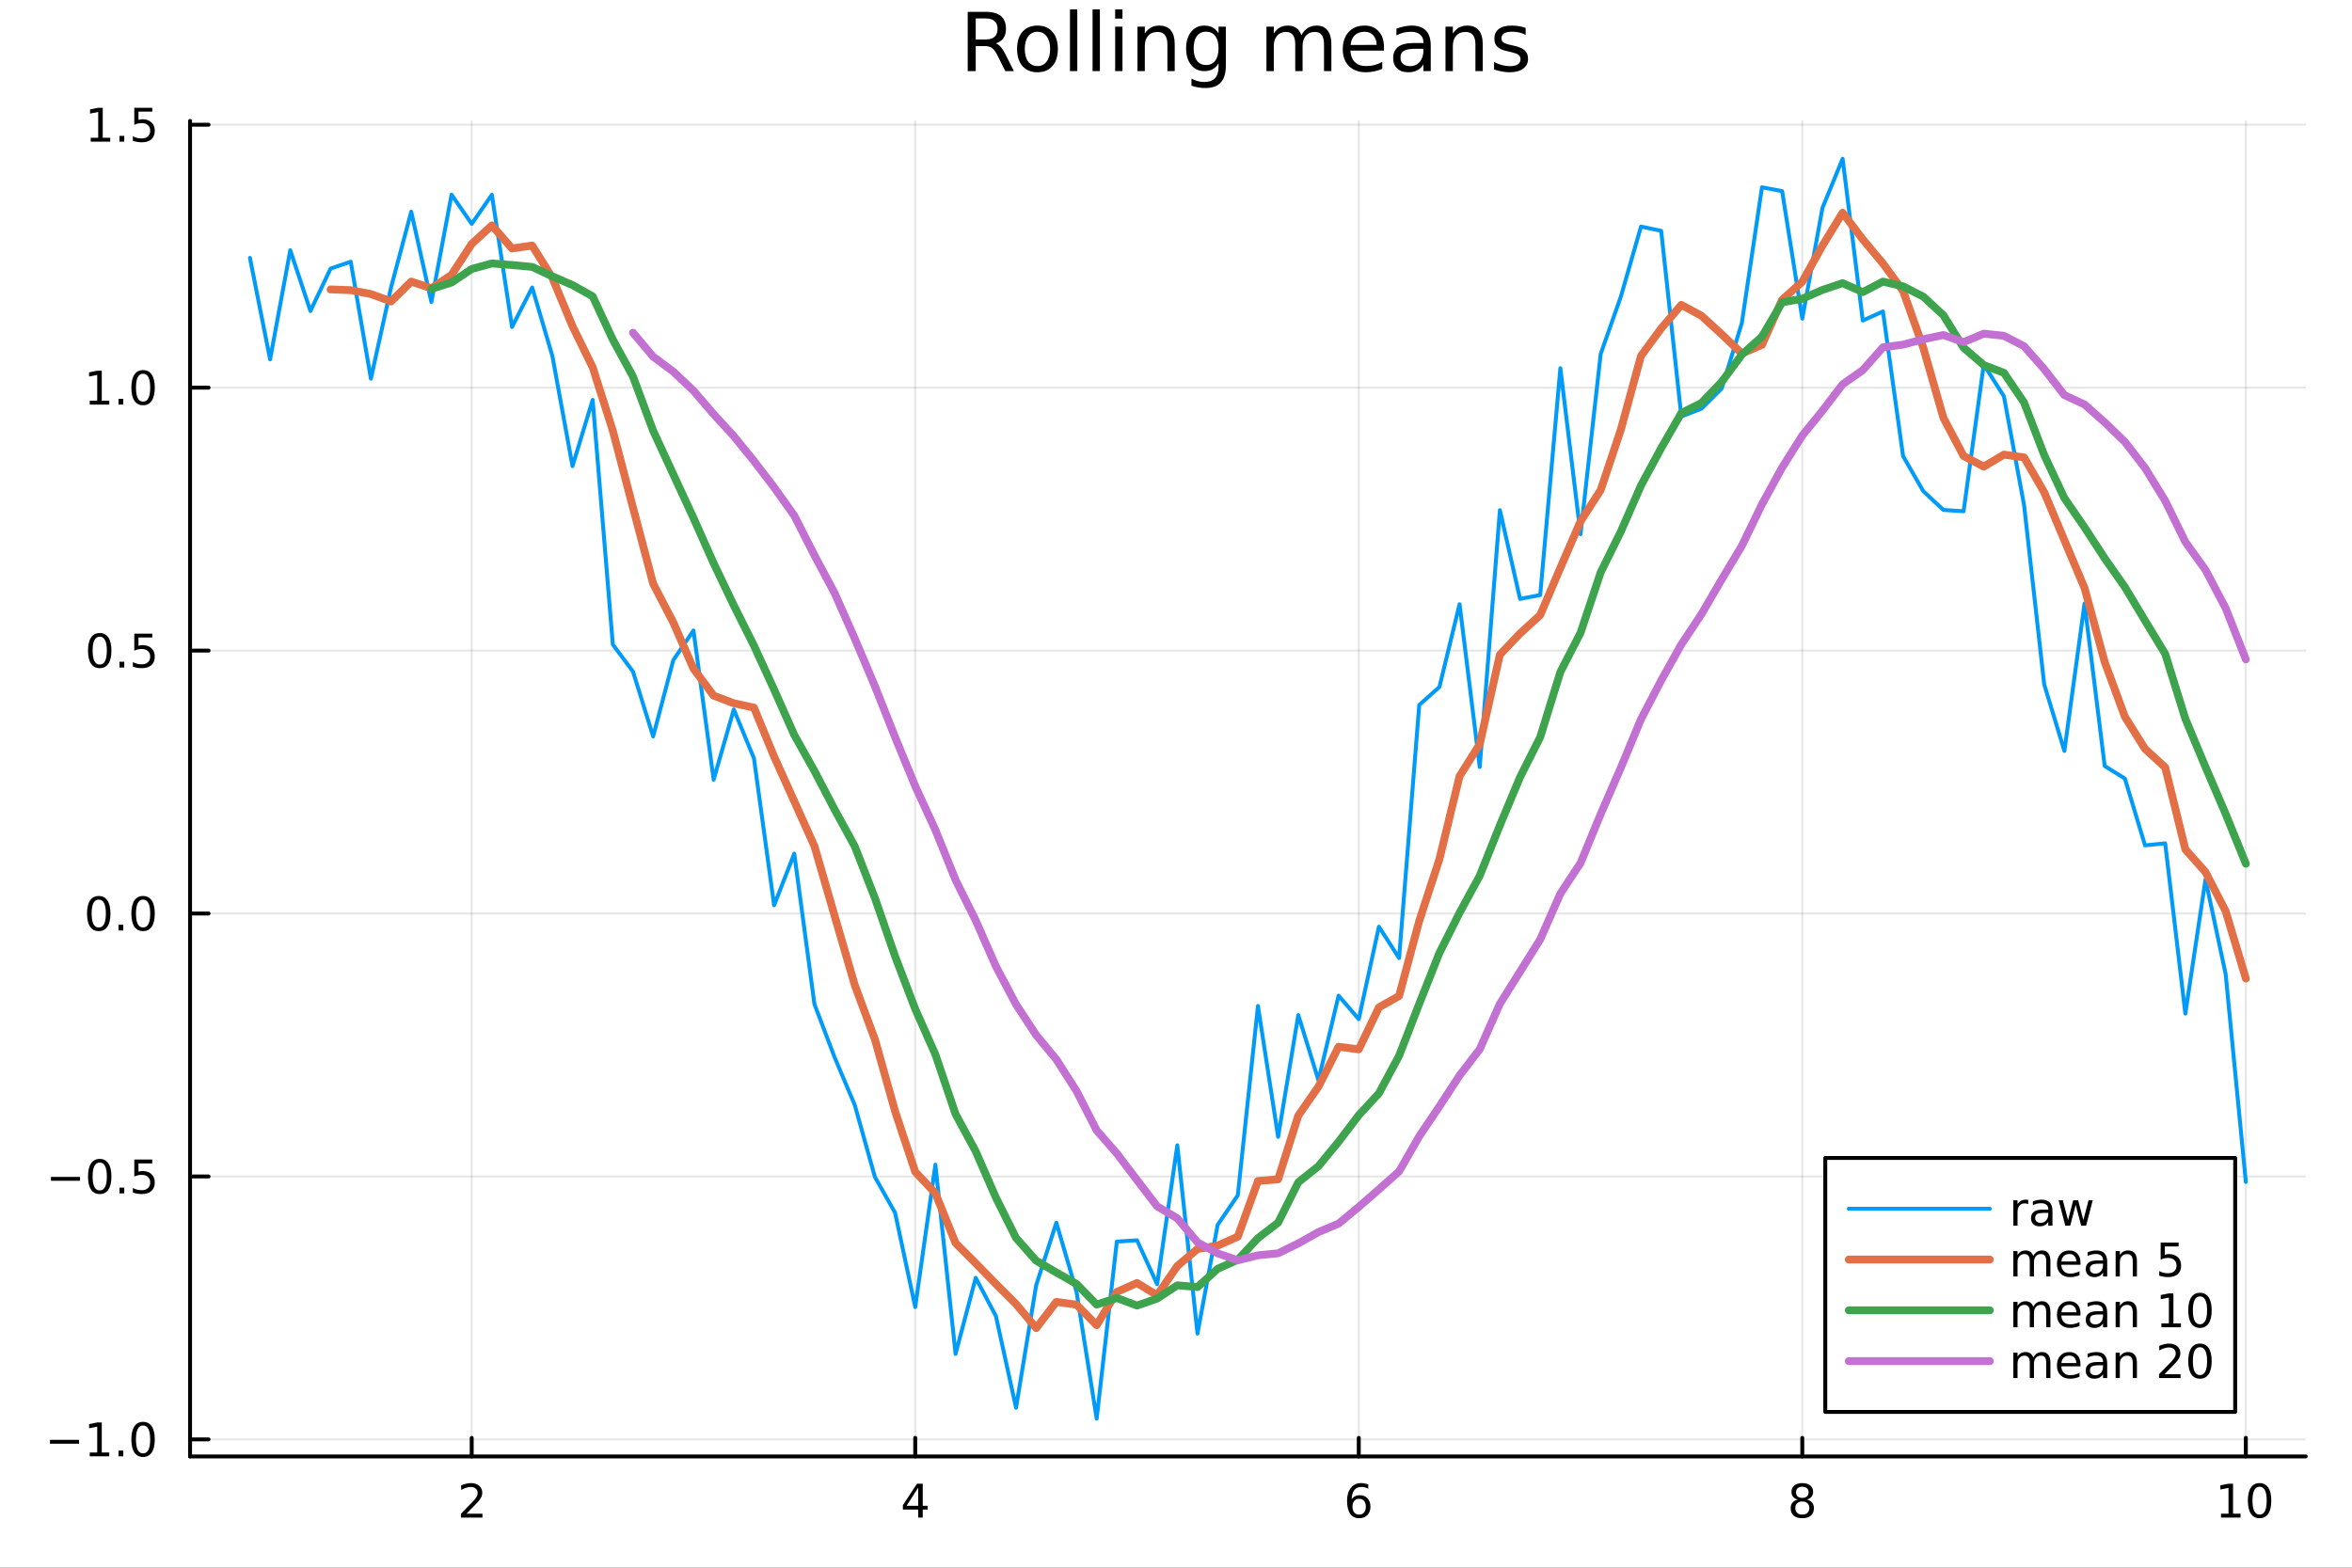 <?xml version="1.0" encoding="utf-8"?>
<svg xmlns="http://www.w3.org/2000/svg" xmlns:xlink="http://www.w3.org/1999/xlink" width="600" height="400" viewBox="0 0 2400 1600">
<rect x="0" y="0" width="2400" height="1600" fill="#333333" stroke="none"/>
<defs>
  <clipPath id="clip280">
    <rect x="0" y="0" width="2400" height="1600"/>
  </clipPath>
</defs>
<path clip-path="url(#clip280)" d="M0 1600 L2400 1600 L2400 0 L0 0  Z" fill="#ffffff" fill-rule="evenodd" fill-opacity="1"/>
<defs>
  <clipPath id="clip281">
    <rect x="480" y="0" width="1681" height="1600"/>
  </clipPath>
</defs>
<path clip-path="url(#clip280)" d="M193.936 1486.45 L2352.76 1486.45 L2352.76 123.472 L193.936 123.472  Z" fill="#ffffff" fill-rule="evenodd" fill-opacity="1"/>
<defs>
  <clipPath id="clip282">
    <rect x="193" y="123" width="2160" height="1364"/>
  </clipPath>
</defs>
<polyline clip-path="url(#clip282)" style="stroke:#000000; stroke-linecap:round; stroke-linejoin:round; stroke-width:2; stroke-opacity:0.1; fill:none" points="481.326,1486.45 481.326,123.472 "/>
<polyline clip-path="url(#clip282)" style="stroke:#000000; stroke-linecap:round; stroke-linejoin:round; stroke-width:2; stroke-opacity:0.1; fill:none" points="933.909,1486.45 933.909,123.472 "/>
<polyline clip-path="url(#clip282)" style="stroke:#000000; stroke-linecap:round; stroke-linejoin:round; stroke-width:2; stroke-opacity:0.1; fill:none" points="1386.49,1486.45 1386.49,123.472 "/>
<polyline clip-path="url(#clip282)" style="stroke:#000000; stroke-linecap:round; stroke-linejoin:round; stroke-width:2; stroke-opacity:0.1; fill:none" points="1839.07,1486.45 1839.07,123.472 "/>
<polyline clip-path="url(#clip282)" style="stroke:#000000; stroke-linecap:round; stroke-linejoin:round; stroke-width:2; stroke-opacity:0.1; fill:none" points="2291.66,1486.45 2291.66,123.472 "/>
<polyline clip-path="url(#clip282)" style="stroke:#000000; stroke-linecap:round; stroke-linejoin:round; stroke-width:2; stroke-opacity:0.1; fill:none" points="193.936,1469.07 2352.76,1469.07 "/>
<polyline clip-path="url(#clip282)" style="stroke:#000000; stroke-linecap:round; stroke-linejoin:round; stroke-width:2; stroke-opacity:0.1; fill:none" points="193.936,1200.71 2352.76,1200.71 "/>
<polyline clip-path="url(#clip282)" style="stroke:#000000; stroke-linecap:round; stroke-linejoin:round; stroke-width:2; stroke-opacity:0.1; fill:none" points="193.936,932.356 2352.76,932.356 "/>
<polyline clip-path="url(#clip282)" style="stroke:#000000; stroke-linecap:round; stroke-linejoin:round; stroke-width:2; stroke-opacity:0.1; fill:none" points="193.936,663.999 2352.76,663.999 "/>
<polyline clip-path="url(#clip282)" style="stroke:#000000; stroke-linecap:round; stroke-linejoin:round; stroke-width:2; stroke-opacity:0.1; fill:none" points="193.936,395.641 2352.76,395.641 "/>
<polyline clip-path="url(#clip282)" style="stroke:#000000; stroke-linecap:round; stroke-linejoin:round; stroke-width:2; stroke-opacity:0.1; fill:none" points="193.936,127.283 2352.76,127.283 "/>
<polyline clip-path="url(#clip280)" style="stroke:#000000; stroke-linecap:round; stroke-linejoin:round; stroke-width:4; stroke-opacity:1; fill:none" points="193.936,1486.45 2352.76,1486.45 "/>
<polyline clip-path="url(#clip280)" style="stroke:#000000; stroke-linecap:round; stroke-linejoin:round; stroke-width:4; stroke-opacity:1; fill:none" points="481.326,1486.45 481.326,1467.55 "/>
<polyline clip-path="url(#clip280)" style="stroke:#000000; stroke-linecap:round; stroke-linejoin:round; stroke-width:4; stroke-opacity:1; fill:none" points="933.909,1486.45 933.909,1467.55 "/>
<polyline clip-path="url(#clip280)" style="stroke:#000000; stroke-linecap:round; stroke-linejoin:round; stroke-width:4; stroke-opacity:1; fill:none" points="1386.49,1486.45 1386.49,1467.55 "/>
<polyline clip-path="url(#clip280)" style="stroke:#000000; stroke-linecap:round; stroke-linejoin:round; stroke-width:4; stroke-opacity:1; fill:none" points="1839.07,1486.45 1839.07,1467.55 "/>
<polyline clip-path="url(#clip280)" style="stroke:#000000; stroke-linecap:round; stroke-linejoin:round; stroke-width:4; stroke-opacity:1; fill:none" points="2291.66,1486.45 2291.66,1467.55 "/>
<path clip-path="url(#clip280)" d="M475.979 1544.91 L492.298 1544.91 L492.298 1548.85 L470.354 1548.85 L470.354 1544.91 Q473.016 1542.16 477.599 1537.53 Q482.206 1532.88 483.386 1531.53 Q485.632 1529.01 486.511 1527.27 Q487.414 1525.51 487.414 1523.82 Q487.414 1521.07 485.47 1519.33 Q483.548 1517.6 480.446 1517.6 Q478.247 1517.6 475.794 1518.36 Q473.363 1519.13 470.585 1520.68 L470.585 1515.95 Q473.409 1514.82 475.863 1514.24 Q478.317 1513.66 480.354 1513.66 Q485.724 1513.66 488.919 1516.35 Q492.113 1519.03 492.113 1523.52 Q492.113 1525.65 491.303 1527.57 Q490.516 1529.47 488.409 1532.07 Q487.831 1532.74 484.729 1535.95 Q481.627 1539.15 475.979 1544.91 Z" fill="#000000" fill-rule="nonzero" fill-opacity="1" /><path clip-path="url(#clip280)" d="M936.918 1518.36 L925.113 1536.81 L936.918 1536.81 L936.918 1518.36 M935.691 1514.29 L941.571 1514.29 L941.571 1536.81 L946.501 1536.81 L946.501 1540.7 L941.571 1540.7 L941.571 1548.85 L936.918 1548.85 L936.918 1540.7 L921.316 1540.7 L921.316 1536.19 L935.691 1514.29 Z" fill="#000000" fill-rule="nonzero" fill-opacity="1" /><path clip-path="url(#clip280)" d="M1386.9 1529.7 Q1383.75 1529.7 1381.9 1531.86 Q1380.07 1534.01 1380.07 1537.76 Q1380.07 1541.49 1381.9 1543.66 Q1383.75 1545.82 1386.9 1545.82 Q1390.04 1545.82 1391.87 1543.66 Q1393.73 1541.49 1393.73 1537.76 Q1393.73 1534.01 1391.87 1531.86 Q1390.04 1529.7 1386.9 1529.7 M1396.18 1515.05 L1396.18 1519.31 Q1394.42 1518.48 1392.61 1518.04 Q1390.83 1517.6 1389.07 1517.6 Q1384.44 1517.6 1381.99 1520.72 Q1379.56 1523.85 1379.21 1530.17 Q1380.58 1528.15 1382.64 1527.09 Q1384.7 1526 1387.17 1526 Q1392.38 1526 1395.39 1529.17 Q1398.42 1532.32 1398.42 1537.76 Q1398.42 1543.08 1395.28 1546.3 Q1392.13 1549.52 1386.9 1549.52 Q1380.9 1549.52 1377.73 1544.94 Q1374.56 1540.33 1374.56 1531.6 Q1374.56 1523.41 1378.45 1518.55 Q1382.34 1513.66 1388.89 1513.66 Q1390.65 1513.66 1392.43 1514.01 Q1394.23 1514.36 1396.18 1515.05 Z" fill="#000000" fill-rule="nonzero" fill-opacity="1" /><path clip-path="url(#clip280)" d="M1839.07 1532.44 Q1835.74 1532.44 1833.82 1534.22 Q1831.92 1536 1831.92 1539.13 Q1831.92 1542.25 1833.82 1544.03 Q1835.74 1545.82 1839.07 1545.82 Q1842.41 1545.82 1844.33 1544.03 Q1846.25 1542.23 1846.25 1539.13 Q1846.25 1536 1844.33 1534.22 Q1842.43 1532.44 1839.07 1532.44 M1834.4 1530.45 Q1831.39 1529.7 1829.7 1527.64 Q1828.03 1525.58 1828.03 1522.62 Q1828.03 1518.48 1830.97 1516.07 Q1833.94 1513.66 1839.07 1513.66 Q1844.24 1513.66 1847.18 1516.07 Q1850.12 1518.48 1850.12 1522.62 Q1850.12 1525.58 1848.43 1527.64 Q1846.76 1529.7 1843.77 1530.45 Q1847.15 1531.23 1849.03 1533.52 Q1850.93 1535.82 1850.93 1539.13 Q1850.93 1544.15 1847.85 1546.83 Q1844.79 1549.52 1839.07 1549.52 Q1833.36 1549.52 1830.28 1546.83 Q1827.22 1544.15 1827.22 1539.13 Q1827.22 1535.82 1829.12 1533.52 Q1831.02 1531.23 1834.4 1530.45 M1832.69 1523.06 Q1832.69 1525.75 1834.35 1527.25 Q1836.04 1528.76 1839.07 1528.76 Q1842.08 1528.76 1843.77 1527.25 Q1845.49 1525.75 1845.49 1523.06 Q1845.49 1520.38 1843.77 1518.87 Q1842.08 1517.37 1839.07 1517.37 Q1836.04 1517.37 1834.35 1518.87 Q1832.69 1520.38 1832.69 1523.06 Z" fill="#000000" fill-rule="nonzero" fill-opacity="1" /><path clip-path="url(#clip280)" d="M2266.34 1544.91 L2273.98 1544.91 L2273.98 1518.55 L2265.67 1520.21 L2265.67 1515.95 L2273.94 1514.29 L2278.61 1514.29 L2278.61 1544.91 L2286.25 1544.91 L2286.25 1548.85 L2266.34 1548.85 L2266.34 1544.91 Z" fill="#000000" fill-rule="nonzero" fill-opacity="1" /><path clip-path="url(#clip280)" d="M2305.7 1517.37 Q2302.09 1517.37 2300.26 1520.93 Q2298.45 1524.47 2298.45 1531.6 Q2298.45 1538.71 2300.26 1542.27 Q2302.09 1545.82 2305.7 1545.82 Q2309.33 1545.82 2311.14 1542.27 Q2312.96 1538.71 2312.96 1531.6 Q2312.96 1524.47 2311.14 1520.93 Q2309.33 1517.37 2305.7 1517.37 M2305.7 1513.66 Q2311.51 1513.66 2314.56 1518.27 Q2317.64 1522.85 2317.64 1531.6 Q2317.64 1540.33 2314.56 1544.94 Q2311.51 1549.52 2305.7 1549.52 Q2299.89 1549.52 2296.81 1544.94 Q2293.75 1540.33 2293.75 1531.6 Q2293.75 1522.85 2296.81 1518.27 Q2299.89 1513.66 2305.7 1513.66 Z" fill="#000000" fill-rule="nonzero" fill-opacity="1" /><polyline clip-path="url(#clip280)" style="stroke:#000000; stroke-linecap:round; stroke-linejoin:round; stroke-width:4; stroke-opacity:1; fill:none" points="193.936,1486.45 193.936,123.472 "/>
<polyline clip-path="url(#clip280)" style="stroke:#000000; stroke-linecap:round; stroke-linejoin:round; stroke-width:4; stroke-opacity:1; fill:none" points="193.936,1469.07 212.834,1469.07 "/>
<polyline clip-path="url(#clip280)" style="stroke:#000000; stroke-linecap:round; stroke-linejoin:round; stroke-width:4; stroke-opacity:1; fill:none" points="193.936,1200.71 212.834,1200.71 "/>
<polyline clip-path="url(#clip280)" style="stroke:#000000; stroke-linecap:round; stroke-linejoin:round; stroke-width:4; stroke-opacity:1; fill:none" points="193.936,932.356 212.834,932.356 "/>
<polyline clip-path="url(#clip280)" style="stroke:#000000; stroke-linecap:round; stroke-linejoin:round; stroke-width:4; stroke-opacity:1; fill:none" points="193.936,663.999 212.834,663.999 "/>
<polyline clip-path="url(#clip280)" style="stroke:#000000; stroke-linecap:round; stroke-linejoin:round; stroke-width:4; stroke-opacity:1; fill:none" points="193.936,395.641 212.834,395.641 "/>
<polyline clip-path="url(#clip280)" style="stroke:#000000; stroke-linecap:round; stroke-linejoin:round; stroke-width:4; stroke-opacity:1; fill:none" points="193.936,127.283 212.834,127.283 "/>
<path clip-path="url(#clip280)" d="M50.992 1469.52 L80.668 1469.52 L80.668 1473.46 L50.992 1473.46 L50.992 1469.52 Z" fill="#000000" fill-rule="nonzero" fill-opacity="1" /><path clip-path="url(#clip280)" d="M91.571 1482.42 L99.21 1482.42 L99.21 1456.05 L90.899 1457.72 L90.899 1453.46 L99.163 1451.79 L103.839 1451.79 L103.839 1482.42 L111.478 1482.42 L111.478 1486.35 L91.571 1486.35 L91.571 1482.42 Z" fill="#000000" fill-rule="nonzero" fill-opacity="1" /><path clip-path="url(#clip280)" d="M120.922 1480.47 L125.807 1480.47 L125.807 1486.35 L120.922 1486.35 L120.922 1480.47 Z" fill="#000000" fill-rule="nonzero" fill-opacity="1" /><path clip-path="url(#clip280)" d="M145.992 1454.87 Q142.381 1454.87 140.552 1458.44 Q138.746 1461.98 138.746 1469.11 Q138.746 1476.21 140.552 1479.78 Q142.381 1483.32 145.992 1483.32 Q149.626 1483.32 151.431 1479.78 Q153.26 1476.21 153.26 1469.11 Q153.26 1461.98 151.431 1458.44 Q149.626 1454.87 145.992 1454.87 M145.992 1451.17 Q151.802 1451.17 154.857 1455.77 Q157.936 1460.36 157.936 1469.11 Q157.936 1477.83 154.857 1482.44 Q151.802 1487.02 145.992 1487.02 Q140.181 1487.02 137.103 1482.44 Q134.047 1477.83 134.047 1469.11 Q134.047 1460.36 137.103 1455.77 Q140.181 1451.17 145.992 1451.17 Z" fill="#000000" fill-rule="nonzero" fill-opacity="1" /><path clip-path="url(#clip280)" d="M51.987 1201.17 L81.663 1201.17 L81.663 1205.1 L51.987 1205.1 L51.987 1201.17 Z" fill="#000000" fill-rule="nonzero" fill-opacity="1" /><path clip-path="url(#clip280)" d="M101.756 1186.51 Q98.145 1186.51 96.316 1190.08 Q94.51 1193.62 94.51 1200.75 Q94.51 1207.86 96.316 1211.42 Q98.145 1214.96 101.756 1214.96 Q105.39 1214.96 107.196 1211.42 Q109.024 1207.86 109.024 1200.75 Q109.024 1193.62 107.196 1190.08 Q105.39 1186.51 101.756 1186.51 M101.756 1182.81 Q107.566 1182.81 110.621 1187.42 Q113.7 1192 113.7 1200.75 Q113.7 1209.48 110.621 1214.08 Q107.566 1218.67 101.756 1218.67 Q95.946 1218.67 92.867 1214.08 Q89.811 1209.48 89.811 1200.75 Q89.811 1192 92.867 1187.42 Q95.946 1182.81 101.756 1182.81 Z" fill="#000000" fill-rule="nonzero" fill-opacity="1" /><path clip-path="url(#clip280)" d="M121.918 1212.11 L126.802 1212.11 L126.802 1217.99 L121.918 1217.99 L121.918 1212.11 Z" fill="#000000" fill-rule="nonzero" fill-opacity="1" /><path clip-path="url(#clip280)" d="M137.033 1183.43 L155.39 1183.43 L155.39 1187.37 L141.316 1187.37 L141.316 1195.84 Q142.334 1195.49 143.353 1195.33 Q144.371 1195.15 145.39 1195.15 Q151.177 1195.15 154.556 1198.32 Q157.936 1201.49 157.936 1206.91 Q157.936 1212.48 154.464 1215.59 Q150.992 1218.67 144.672 1218.67 Q142.496 1218.67 140.228 1218.3 Q137.982 1217.92 135.575 1217.18 L135.575 1212.48 Q137.658 1213.62 139.881 1214.17 Q142.103 1214.73 144.58 1214.73 Q148.584 1214.73 150.922 1212.62 Q153.26 1210.52 153.26 1206.91 Q153.26 1203.3 150.922 1201.19 Q148.584 1199.08 144.58 1199.08 Q142.705 1199.08 140.83 1199.5 Q138.978 1199.92 137.033 1200.8 L137.033 1183.43 Z" fill="#000000" fill-rule="nonzero" fill-opacity="1" /><path clip-path="url(#clip280)" d="M100.76 918.155 Q97.149 918.155 95.321 921.72 Q93.515 925.262 93.515 932.391 Q93.515 939.498 95.321 943.062 Q97.149 946.604 100.76 946.604 Q104.395 946.604 106.2 943.062 Q108.029 939.498 108.029 932.391 Q108.029 925.262 106.2 921.72 Q104.395 918.155 100.76 918.155 M100.76 914.451 Q106.571 914.451 109.626 919.058 Q112.705 923.641 112.705 932.391 Q112.705 941.118 109.626 945.724 Q106.571 950.308 100.76 950.308 Q94.95 950.308 91.871 945.724 Q88.816 941.118 88.816 932.391 Q88.816 923.641 91.871 919.058 Q94.95 914.451 100.76 914.451 Z" fill="#000000" fill-rule="nonzero" fill-opacity="1" /><path clip-path="url(#clip280)" d="M120.922 943.757 L125.807 943.757 L125.807 949.636 L120.922 949.636 L120.922 943.757 Z" fill="#000000" fill-rule="nonzero" fill-opacity="1" /><path clip-path="url(#clip280)" d="M145.992 918.155 Q142.381 918.155 140.552 921.72 Q138.746 925.262 138.746 932.391 Q138.746 939.498 140.552 943.062 Q142.381 946.604 145.992 946.604 Q149.626 946.604 151.431 943.062 Q153.26 939.498 153.26 932.391 Q153.26 925.262 151.431 921.72 Q149.626 918.155 145.992 918.155 M145.992 914.451 Q151.802 914.451 154.857 919.058 Q157.936 923.641 157.936 932.391 Q157.936 941.118 154.857 945.724 Q151.802 950.308 145.992 950.308 Q140.181 950.308 137.103 945.724 Q134.047 941.118 134.047 932.391 Q134.047 923.641 137.103 919.058 Q140.181 914.451 145.992 914.451 Z" fill="#000000" fill-rule="nonzero" fill-opacity="1" /><path clip-path="url(#clip280)" d="M101.756 649.797 Q98.145 649.797 96.316 653.362 Q94.51 656.904 94.51 664.034 Q94.51 671.14 96.316 674.705 Q98.145 678.246 101.756 678.246 Q105.39 678.246 107.196 674.705 Q109.024 671.14 109.024 664.034 Q109.024 656.904 107.196 653.362 Q105.39 649.797 101.756 649.797 M101.756 646.094 Q107.566 646.094 110.621 650.7 Q113.7 655.284 113.7 664.034 Q113.7 672.76 110.621 677.367 Q107.566 681.95 101.756 681.95 Q95.946 681.95 92.867 677.367 Q89.811 672.76 89.811 664.034 Q89.811 655.284 92.867 650.7 Q95.946 646.094 101.756 646.094 Z" fill="#000000" fill-rule="nonzero" fill-opacity="1" /><path clip-path="url(#clip280)" d="M121.918 675.399 L126.802 675.399 L126.802 681.279 L121.918 681.279 L121.918 675.399 Z" fill="#000000" fill-rule="nonzero" fill-opacity="1" /><path clip-path="url(#clip280)" d="M137.033 646.719 L155.39 646.719 L155.39 650.654 L141.316 650.654 L141.316 659.126 Q142.334 658.779 143.353 658.617 Q144.371 658.432 145.39 658.432 Q151.177 658.432 154.556 661.603 Q157.936 664.774 157.936 670.191 Q157.936 675.77 154.464 678.871 Q150.992 681.95 144.672 681.95 Q142.496 681.95 140.228 681.58 Q137.982 681.209 135.575 680.469 L135.575 675.77 Q137.658 676.904 139.881 677.459 Q142.103 678.015 144.58 678.015 Q148.584 678.015 150.922 675.908 Q153.26 673.802 153.26 670.191 Q153.26 666.58 150.922 664.473 Q148.584 662.367 144.58 662.367 Q142.705 662.367 140.83 662.784 Q138.978 663.2 137.033 664.08 L137.033 646.719 Z" fill="#000000" fill-rule="nonzero" fill-opacity="1" /><path clip-path="url(#clip280)" d="M91.571 408.986 L99.21 408.986 L99.21 382.62 L90.899 384.287 L90.899 380.028 L99.163 378.361 L103.839 378.361 L103.839 408.986 L111.478 408.986 L111.478 412.921 L91.571 412.921 L91.571 408.986 Z" fill="#000000" fill-rule="nonzero" fill-opacity="1" /><path clip-path="url(#clip280)" d="M120.922 407.042 L125.807 407.042 L125.807 412.921 L120.922 412.921 L120.922 407.042 Z" fill="#000000" fill-rule="nonzero" fill-opacity="1" /><path clip-path="url(#clip280)" d="M145.992 381.44 Q142.381 381.44 140.552 385.005 Q138.746 388.546 138.746 395.676 Q138.746 402.782 140.552 406.347 Q142.381 409.889 145.992 409.889 Q149.626 409.889 151.431 406.347 Q153.26 402.782 153.26 395.676 Q153.26 388.546 151.431 385.005 Q149.626 381.44 145.992 381.44 M145.992 377.736 Q151.802 377.736 154.857 382.343 Q157.936 386.926 157.936 395.676 Q157.936 404.403 154.857 409.009 Q151.802 413.592 145.992 413.592 Q140.181 413.592 137.103 409.009 Q134.047 404.403 134.047 395.676 Q134.047 386.926 137.103 382.343 Q140.181 377.736 145.992 377.736 Z" fill="#000000" fill-rule="nonzero" fill-opacity="1" /><path clip-path="url(#clip280)" d="M92.566 140.628 L100.205 140.628 L100.205 114.263 L91.895 115.929 L91.895 111.67 L100.159 110.003 L104.834 110.003 L104.834 140.628 L112.473 140.628 L112.473 144.563 L92.566 144.563 L92.566 140.628 Z" fill="#000000" fill-rule="nonzero" fill-opacity="1" /><path clip-path="url(#clip280)" d="M121.918 138.684 L126.802 138.684 L126.802 144.563 L121.918 144.563 L121.918 138.684 Z" fill="#000000" fill-rule="nonzero" fill-opacity="1" /><path clip-path="url(#clip280)" d="M137.033 110.003 L155.39 110.003 L155.39 113.939 L141.316 113.939 L141.316 122.411 Q142.334 122.064 143.353 121.902 Q144.371 121.716 145.39 121.716 Q151.177 121.716 154.556 124.888 Q157.936 128.059 157.936 133.476 Q157.936 139.054 154.464 142.156 Q150.992 145.235 144.672 145.235 Q142.496 145.235 140.228 144.864 Q137.982 144.494 135.575 143.753 L135.575 139.054 Q137.658 140.188 139.881 140.744 Q142.103 141.3 144.58 141.3 Q148.584 141.3 150.922 139.193 Q153.26 137.087 153.26 133.476 Q153.26 129.864 150.922 127.758 Q148.584 125.652 144.58 125.652 Q142.705 125.652 140.83 126.068 Q138.978 126.485 137.033 127.364 L137.033 110.003 Z" fill="#000000" fill-rule="nonzero" fill-opacity="1" /><path clip-path="url(#clip280)" d="M1016.15 44.22 Q1018.79 45.111 1021.26 48.028 Q1023.77 50.944 1026.28 56.048 L1034.59 72.576 L1025.8 72.576 L1018.06 57.061 Q1015.06 50.985 1012.22 49 Q1009.43 47.015 1004.57 47.015 L995.656 47.015 L995.656 72.576 L987.474 72.576 L987.474 12.096 L1005.95 12.096 Q1016.32 12.096 1021.42 16.43 Q1026.52 20.765 1026.52 29.515 Q1026.52 35.227 1023.85 38.994 Q1021.22 42.761 1016.15 44.22 M995.656 18.82 L995.656 40.29 L1005.95 40.29 Q1011.86 40.29 1014.86 37.576 Q1017.9 34.822 1017.9 29.515 Q1017.9 24.208 1014.86 21.535 Q1011.86 18.82 1005.95 18.82 L995.656 18.82 Z" fill="#000000" fill-rule="nonzero" fill-opacity="1" /><path clip-path="url(#clip280)" d="M1058.65 32.431 Q1052.65 32.431 1049.17 37.131 Q1045.69 41.789 1045.69 49.931 Q1045.69 58.074 1049.13 62.773 Q1052.61 67.431 1058.65 67.431 Q1064.6 67.431 1068.09 62.732 Q1071.57 58.033 1071.57 49.931 Q1071.57 41.87 1068.09 37.171 Q1064.6 32.431 1058.65 32.431 M1058.65 26.112 Q1068.37 26.112 1073.92 32.431 Q1079.47 38.751 1079.47 49.931 Q1079.47 61.071 1073.92 67.431 Q1068.37 73.751 1058.65 73.751 Q1048.89 73.751 1043.34 67.431 Q1037.83 61.071 1037.83 49.931 Q1037.83 38.751 1043.34 32.431 Q1048.89 26.112 1058.65 26.112 Z" fill="#000000" fill-rule="nonzero" fill-opacity="1" /><path clip-path="url(#clip280)" d="M1091.82 9.544 L1099.28 9.544 L1099.28 72.576 L1091.82 72.576 L1091.82 9.544 Z" fill="#000000" fill-rule="nonzero" fill-opacity="1" /><path clip-path="url(#clip280)" d="M1114.87 9.544 L1122.33 9.544 L1122.33 72.576 L1114.87 72.576 L1114.87 9.544 Z" fill="#000000" fill-rule="nonzero" fill-opacity="1" /><path clip-path="url(#clip280)" d="M1137.92 27.206 L1145.38 27.206 L1145.38 72.576 L1137.92 72.576 L1137.92 27.206 M1137.92 9.544 L1145.38 9.544 L1145.38 18.983 L1137.92 18.983 L1137.92 9.544 Z" fill="#000000" fill-rule="nonzero" fill-opacity="1" /><path clip-path="url(#clip280)" d="M1198.69 45.192 L1198.69 72.576 L1191.23 72.576 L1191.23 45.435 Q1191.23 38.994 1188.72 35.794 Q1186.21 32.594 1181.19 32.594 Q1175.15 32.594 1171.67 36.442 Q1168.18 40.29 1168.18 46.934 L1168.18 72.576 L1160.69 72.576 L1160.69 27.206 L1168.18 27.206 L1168.18 34.254 Q1170.86 30.163 1174.46 28.138 Q1178.11 26.112 1182.85 26.112 Q1190.67 26.112 1194.68 30.973 Q1198.69 35.794 1198.69 45.192 Z" fill="#000000" fill-rule="nonzero" fill-opacity="1" /><path clip-path="url(#clip280)" d="M1243.41 49.364 Q1243.41 41.263 1240.05 36.806 Q1236.73 32.35 1230.69 32.35 Q1224.69 32.35 1221.33 36.806 Q1218.01 41.263 1218.01 49.364 Q1218.01 57.426 1221.33 61.882 Q1224.69 66.338 1230.69 66.338 Q1236.73 66.338 1240.05 61.882 Q1243.41 57.426 1243.41 49.364 M1250.86 66.945 Q1250.86 78.531 1245.72 84.162 Q1240.57 89.833 1229.96 89.833 Q1226.03 89.833 1222.55 89.225 Q1219.06 88.658 1215.78 87.443 L1215.78 80.192 Q1219.06 81.974 1222.26 82.825 Q1225.46 83.675 1228.79 83.675 Q1236.12 83.675 1239.76 79.827 Q1243.41 76.019 1243.41 68.282 L1243.41 64.596 Q1241.1 68.606 1237.5 70.591 Q1233.89 72.576 1228.87 72.576 Q1220.52 72.576 1215.42 66.216 Q1210.31 59.856 1210.31 49.364 Q1210.31 38.832 1215.42 32.472 Q1220.52 26.112 1228.87 26.112 Q1233.89 26.112 1237.5 28.097 Q1241.1 30.082 1243.41 34.092 L1243.41 27.206 L1250.86 27.206 L1250.86 66.945 Z" fill="#000000" fill-rule="nonzero" fill-opacity="1" /><path clip-path="url(#clip280)" d="M1327.91 35.915 Q1330.71 30.892 1334.6 28.502 Q1338.48 26.112 1343.75 26.112 Q1350.84 26.112 1354.69 31.095 Q1358.54 36.037 1358.54 45.192 L1358.54 72.576 L1351.04 72.576 L1351.04 45.435 Q1351.04 38.913 1348.73 35.753 Q1346.42 32.594 1341.68 32.594 Q1335.89 32.594 1332.53 36.442 Q1329.17 40.29 1329.17 46.934 L1329.17 72.576 L1321.67 72.576 L1321.67 45.435 Q1321.67 38.873 1319.36 35.753 Q1317.06 32.594 1312.23 32.594 Q1306.52 32.594 1303.16 36.482 Q1299.8 40.331 1299.8 46.934 L1299.8 72.576 L1292.3 72.576 L1292.3 27.206 L1299.8 27.206 L1299.8 34.254 Q1302.35 30.082 1305.92 28.097 Q1309.48 26.112 1314.38 26.112 Q1319.32 26.112 1322.77 28.624 Q1326.25 31.135 1327.91 35.915 Z" fill="#000000" fill-rule="nonzero" fill-opacity="1" /><path clip-path="url(#clip280)" d="M1412.21 48.028 L1412.21 51.673 L1377.94 51.673 Q1378.43 59.37 1382.56 63.421 Q1386.73 67.431 1394.14 67.431 Q1398.44 67.431 1402.45 66.378 Q1406.5 65.325 1410.47 63.218 L1410.47 70.267 Q1406.46 71.968 1402.25 72.86 Q1398.03 73.751 1393.7 73.751 Q1382.84 73.751 1376.48 67.431 Q1370.16 61.112 1370.16 50.337 Q1370.16 39.197 1376.16 32.675 Q1382.19 26.112 1392.4 26.112 Q1401.56 26.112 1406.86 32.026 Q1412.21 37.9 1412.21 48.028 M1404.76 45.84 Q1404.68 39.723 1401.31 36.077 Q1397.99 32.431 1392.48 32.431 Q1386.24 32.431 1382.48 35.956 Q1378.75 39.48 1378.18 45.88 L1404.76 45.84 Z" fill="#000000" fill-rule="nonzero" fill-opacity="1" /><path clip-path="url(#clip280)" d="M1445.06 49.769 Q1436.03 49.769 1432.55 51.835 Q1429.06 53.901 1429.06 58.884 Q1429.06 62.854 1431.66 65.203 Q1434.29 67.512 1438.78 67.512 Q1444.98 67.512 1448.71 63.137 Q1452.48 58.722 1452.48 51.43 L1452.48 49.769 L1445.06 49.769 M1459.93 46.691 L1459.93 72.576 L1452.48 72.576 L1452.48 65.689 Q1449.92 69.821 1446.12 71.806 Q1442.31 73.751 1436.8 73.751 Q1429.83 73.751 1425.7 69.862 Q1421.61 65.933 1421.61 59.37 Q1421.61 51.714 1426.71 47.825 Q1431.86 43.936 1442.03 43.936 L1452.48 43.936 L1452.48 43.207 Q1452.48 38.062 1449.07 35.267 Q1445.71 32.431 1439.6 32.431 Q1435.71 32.431 1432.02 33.363 Q1428.33 34.295 1424.93 36.158 L1424.93 29.272 Q1429.02 27.692 1432.87 26.922 Q1436.72 26.112 1440.36 26.112 Q1450.21 26.112 1455.07 31.216 Q1459.93 36.32 1459.93 46.691 Z" fill="#000000" fill-rule="nonzero" fill-opacity="1" /><path clip-path="url(#clip280)" d="M1513 45.192 L1513 72.576 L1505.54 72.576 L1505.54 45.435 Q1505.54 38.994 1503.03 35.794 Q1500.52 32.594 1495.5 32.594 Q1489.46 32.594 1485.98 36.442 Q1482.49 40.29 1482.49 46.934 L1482.49 72.576 L1475 72.576 L1475 27.206 L1482.49 27.206 L1482.49 34.254 Q1485.17 30.163 1488.77 28.138 Q1492.42 26.112 1497.16 26.112 Q1504.98 26.112 1508.99 30.973 Q1513 35.794 1513 45.192 Z" fill="#000000" fill-rule="nonzero" fill-opacity="1" /><path clip-path="url(#clip280)" d="M1556.79 28.543 L1556.79 35.591 Q1553.63 33.971 1550.23 33.161 Q1546.82 32.35 1543.18 32.35 Q1537.63 32.35 1534.83 34.052 Q1532.08 35.753 1532.08 39.156 Q1532.08 41.749 1534.06 43.248 Q1536.05 44.706 1542.04 46.043 L1544.59 46.61 Q1552.53 48.311 1555.86 51.43 Q1559.22 54.509 1559.22 60.059 Q1559.22 66.378 1554.2 70.064 Q1549.21 73.751 1540.46 73.751 Q1536.82 73.751 1532.85 73.022 Q1528.92 72.333 1524.54 70.915 L1524.54 63.218 Q1528.67 65.365 1532.68 66.459 Q1536.7 67.512 1540.62 67.512 Q1545.89 67.512 1548.73 65.73 Q1551.56 63.907 1551.56 60.626 Q1551.56 57.588 1549.5 55.967 Q1547.47 54.347 1540.54 52.848 L1537.95 52.24 Q1531.02 50.782 1527.95 47.785 Q1524.87 44.746 1524.87 39.48 Q1524.87 33.08 1529.4 29.596 Q1533.94 26.112 1542.29 26.112 Q1546.42 26.112 1550.06 26.72 Q1553.71 27.327 1556.79 28.543 Z" fill="#000000" fill-rule="nonzero" fill-opacity="1" /><polyline clip-path="url(#clip282)" style="stroke:#009af9; stroke-linecap:round; stroke-linejoin:round; stroke-width:4; stroke-opacity:1; fill:none" points="255.035,263.229 275.607,366.788 296.179,255.378 316.751,317.4 337.322,274.116 357.894,267.095 378.466,386.475 399.038,293.269 419.61,216.035 440.182,308.267 460.754,198.674 481.326,228.471 501.898,198.776 522.47,333.751 543.042,293.414 563.614,363.187 584.186,475.745 604.758,408.118 625.33,657.742 645.902,685.386 666.474,751.61 687.046,673.734 707.617,643.485 728.189,795.751 748.761,724.113 769.333,773.921 789.905,923.935 810.477,871.236 831.049,1024.81 851.621,1079.09 872.193,1127.78 892.765,1201.23 913.337,1237.75 933.909,1333.96 954.481,1188.72 975.053,1381.8 995.625,1304.19 1016.2,1343.12 1036.77,1436.75 1057.34,1311.66 1077.91,1247.88 1098.48,1318.31 1119.06,1447.87 1139.63,1267.18 1160.2,1265.85 1180.77,1310.67 1201.34,1168.89 1221.92,1361.08 1242.49,1250.09 1263.06,1219.93 1283.63,1026.71 1304.2,1160.27 1324.78,1035.96 1345.35,1102.49 1365.92,1016.17 1386.49,1040.18 1407.06,945.811 1427.64,977.811 1448.21,719.476 1468.78,701.146 1489.35,616.659 1509.92,782.797 1530.5,520.66 1551.07,611.262 1571.64,607.269 1592.21,375.783 1612.78,545.205 1633.35,361.224 1653.93,302.702 1674.5,231.224 1695.07,235.604 1715.64,425.038 1736.21,417.089 1756.79,396.562 1777.36,329.756 1797.93,191.139 1818.5,195.056 1839.07,325.173 1859.65,212.213 1880.22,162.047 1900.79,327.17 1921.36,317.852 1941.93,465.556 1962.51,501.274 1983.08,520.453 2003.65,521.786 2024.22,372.142 2044.79,404.38 2065.37,515.479 2085.94,698.569 2106.51,766.426 2127.08,615.977 2147.65,781.785 2168.23,794.608 2188.8,862.774 2209.37,860.734 2229.94,1034.49 2250.51,897.587 2271.09,994.308 2291.66,1206.28 "/>
<polyline clip-path="url(#clip282)" style="stroke:#e26f46; stroke-linecap:round; stroke-linejoin:round; stroke-width:8; stroke-opacity:1; fill:none" points="337.322,295.382 357.894,296.156 378.466,300.093 399.038,307.671 419.61,287.398 440.182,294.228 460.754,280.544 481.326,248.943 501.898,230.044 522.47,253.588 543.042,250.617 563.614,283.52 584.186,332.975 604.758,374.843 625.33,439.641 645.902,518.036 666.474,595.72 687.046,635.318 707.617,682.392 728.189,709.993 748.761,717.739 769.333,722.201 789.905,772.241 810.477,817.791 831.049,863.604 851.621,934.6 872.193,1005.37 892.765,1060.83 913.337,1134.13 933.909,1195.96 954.481,1217.89 975.053,1268.69 995.625,1289.28 1016.2,1310.36 1036.77,1330.92 1057.34,1355.5 1077.91,1328.72 1098.48,1331.54 1119.06,1352.49 1139.63,1318.58 1160.2,1309.42 1180.77,1321.97 1201.34,1292.09 1221.92,1274.73 1242.49,1271.32 1263.06,1262.13 1283.63,1205.34 1304.2,1203.62 1324.78,1138.59 1345.35,1109.07 1365.92,1068.32 1386.49,1071.01 1407.06,1028.12 1427.64,1016.49 1448.21,939.889 1468.78,876.884 1489.35,792.18 1509.92,759.578 1530.5,668.148 1551.07,646.505 1571.64,627.729 1592.21,579.554 1612.78,532.036 1633.35,500.149 1653.93,438.437 1674.5,363.227 1695.07,335.192 1715.64,311.158 1736.21,322.331 1756.79,341.103 1777.36,360.81 1797.93,351.917 1818.5,305.92 1839.07,287.537 1859.65,250.667 1880.22,217.125 1900.79,244.332 1921.36,268.891 1941.93,296.968 1962.51,354.78 1983.08,426.461 2003.65,465.384 2024.22,476.242 2044.79,464.007 2065.37,466.848 2085.94,502.471 2106.51,551.399 2127.08,600.166 2147.65,675.647 2168.23,731.473 2188.8,764.314 2209.37,783.176 2229.94,866.879 2250.51,890.039 2271.09,929.979 2291.66,998.681 "/>
<polyline clip-path="url(#clip282)" style="stroke:#3da44d; stroke-linecap:round; stroke-linejoin:round; stroke-width:8; stroke-opacity:1; fill:none" points="440.182,294.805 460.754,288.35 481.326,274.518 501.898,268.858 522.47,270.493 543.042,272.423 563.614,282.032 584.186,290.959 604.758,302.444 625.33,346.614 645.902,384.326 666.474,439.62 687.046,484.146 707.617,528.617 728.189,574.817 748.761,617.887 769.333,658.961 789.905,703.78 810.477,750.091 831.049,786.799 851.621,826.169 872.193,863.786 892.765,916.536 913.337,975.963 933.909,1029.78 954.481,1076.24 975.053,1137.03 995.625,1175.06 1016.2,1222.25 1036.77,1263.44 1057.34,1286.7 1077.91,1298.71 1098.48,1310.41 1119.06,1331.43 1139.63,1324.75 1160.2,1332.46 1180.77,1325.35 1201.34,1311.82 1221.92,1313.61 1242.49,1294.95 1263.06,1285.77 1283.63,1263.66 1304.2,1247.85 1324.78,1206.66 1345.35,1190.19 1365.92,1165.23 1386.49,1138.18 1407.06,1115.87 1427.64,1077.54 1448.21,1024.48 1468.78,972.601 1489.35,931.596 1509.92,893.849 1530.5,842.319 1551.07,793.197 1571.64,752.307 1592.21,685.867 1612.78,645.807 1633.35,584.148 1653.93,542.471 1674.5,495.478 1695.07,457.373 1715.64,421.597 1736.21,411.24 1756.79,389.77 1777.36,362.019 1797.93,343.554 1818.5,308.539 1839.07,304.934 1859.65,295.885 1880.22,288.968 1900.79,298.124 1921.36,287.406 1941.93,292.252 1962.51,302.724 1983.08,321.793 2003.65,354.858 2024.22,372.567 2044.79,380.487 2065.37,410.814 2085.94,464.466 2106.51,508.392 2127.08,538.204 2147.65,569.827 2168.23,599.16 2188.8,633.393 2209.37,667.287 2229.94,733.522 2250.51,782.843 2271.09,830.726 2291.66,881.497 "/>
<polyline clip-path="url(#clip282)" style="stroke:#c271d2; stroke-linecap:round; stroke-linejoin:round; stroke-width:8; stroke-opacity:1; fill:none" points="645.902,339.566 666.474,363.985 687.046,379.332 707.617,398.738 728.189,422.655 748.761,445.155 769.333,470.496 789.905,497.369 810.477,526.268 831.049,566.706 851.621,605.248 872.193,651.703 892.765,700.341 913.337,752.29 933.909,802.3 954.481,847.066 975.053,897.996 995.625,939.418 1016.2,986.169 1036.77,1025.12 1057.34,1056.43 1077.91,1081.25 1098.48,1113.47 1119.06,1153.69 1139.63,1177.27 1160.2,1204.35 1180.77,1231.19 1201.34,1243.44 1221.92,1267.93 1242.49,1279.19 1263.06,1286.24 1283.63,1281.18 1304.2,1279.13 1324.78,1269.04 1345.35,1257.47 1365.92,1248.84 1386.49,1231.76 1407.06,1213.84 1427.64,1195.58 1448.21,1159.71 1468.78,1129.19 1489.35,1097.63 1509.92,1070.85 1530.5,1024.49 1551.07,991.695 1571.64,958.766 1592.21,912.022 1612.78,880.837 1633.35,830.845 1653.93,783.475 1674.5,734.04 1695.07,694.484 1715.64,657.723 1736.21,626.78 1756.79,591.483 1777.36,557.163 1797.93,514.711 1818.5,477.173 1839.07,444.541 1859.65,419.178 1880.22,392.223 1900.79,377.749 1921.36,354.501 1941.93,351.746 1962.51,346.247 1983.08,341.906 2003.65,349.206 2024.22,340.553 2044.79,342.711 2065.37,353.35 2085.94,376.717 2106.51,403.258 2127.08,412.805 2147.65,431.04 2168.23,450.942 2188.8,477.593 2209.37,511.073 2229.94,553.044 2250.51,581.665 2271.09,620.77 2291.66,672.982 "/>
<path clip-path="url(#clip280)" d="M1862.53 1441.02 L2280.8 1441.02 L2280.8 1181.82 L1862.53 1181.82  Z" fill="#ffffff" fill-rule="evenodd" fill-opacity="1"/>
<polyline clip-path="url(#clip280)" style="stroke:#000000; stroke-linecap:round; stroke-linejoin:round; stroke-width:4; stroke-opacity:1; fill:none" points="1862.53,1441.02 2280.8,1441.02 2280.8,1181.82 1862.53,1181.82 1862.53,1441.02 "/>
<polyline clip-path="url(#clip280)" style="stroke:#009af9; stroke-linecap:round; stroke-linejoin:round; stroke-width:4; stroke-opacity:1; fill:none" points="1886.52,1233.66 2030.44,1233.66 "/>
<path clip-path="url(#clip280)" d="M2069.61 1228.99 Q2068.89 1228.57 2068.04 1228.39 Q2067.2 1228.18 2066.18 1228.18 Q2062.57 1228.18 2060.63 1230.54 Q2058.71 1232.88 2058.71 1237.28 L2058.71 1250.94 L2054.43 1250.94 L2054.43 1225.01 L2058.71 1225.01 L2058.71 1229.04 Q2060.05 1226.68 2062.2 1225.54 Q2064.36 1224.38 2067.43 1224.38 Q2067.87 1224.38 2068.41 1224.45 Q2068.94 1224.5 2069.59 1224.62 L2069.61 1228.99 Z" fill="#000000" fill-rule="nonzero" fill-opacity="1" /><path clip-path="url(#clip280)" d="M2085.86 1237.9 Q2080.7 1237.9 2078.71 1239.08 Q2076.72 1240.26 2076.72 1243.11 Q2076.72 1245.38 2078.2 1246.72 Q2079.7 1248.04 2082.27 1248.04 Q2085.81 1248.04 2087.94 1245.54 Q2090.1 1243.02 2090.1 1238.85 L2090.1 1237.9 L2085.86 1237.9 M2094.36 1236.14 L2094.36 1250.94 L2090.1 1250.94 L2090.1 1247 Q2088.64 1249.36 2086.46 1250.5 Q2084.29 1251.61 2081.14 1251.61 Q2077.16 1251.61 2074.8 1249.38 Q2072.46 1247.14 2072.46 1243.39 Q2072.46 1239.01 2075.37 1236.79 Q2078.31 1234.57 2084.12 1234.57 L2090.1 1234.57 L2090.1 1234.15 Q2090.1 1231.21 2088.15 1229.62 Q2086.23 1228 2082.74 1228 Q2080.51 1228 2078.41 1228.53 Q2076.3 1229.06 2074.36 1230.13 L2074.36 1226.19 Q2076.69 1225.29 2078.89 1224.85 Q2081.09 1224.38 2083.18 1224.38 Q2088.8 1224.38 2091.58 1227.3 Q2094.36 1230.22 2094.36 1236.14 Z" fill="#000000" fill-rule="nonzero" fill-opacity="1" /><path clip-path="url(#clip280)" d="M2100.65 1225.01 L2104.91 1225.01 L2110.24 1245.24 L2115.54 1225.01 L2120.56 1225.01 L2125.88 1245.24 L2131.18 1225.01 L2135.44 1225.01 L2128.66 1250.94 L2123.64 1250.94 L2118.06 1229.69 L2112.46 1250.94 L2107.43 1250.94 L2100.65 1225.01 Z" fill="#000000" fill-rule="nonzero" fill-opacity="1" /><polyline clip-path="url(#clip280)" style="stroke:#e26f46; stroke-linecap:round; stroke-linejoin:round; stroke-width:8; stroke-opacity:1; fill:none" points="1886.52,1285.5 2030.44,1285.5 "/>
<path clip-path="url(#clip280)" d="M2074.77 1281.83 Q2076.37 1278.96 2078.59 1277.59 Q2080.81 1276.22 2083.82 1276.22 Q2087.87 1276.22 2090.07 1279.07 Q2092.27 1281.9 2092.27 1287.13 L2092.27 1302.78 L2087.99 1302.78 L2087.99 1287.27 Q2087.99 1283.54 2086.67 1281.73 Q2085.35 1279.93 2082.64 1279.93 Q2079.33 1279.93 2077.41 1282.13 Q2075.49 1284.33 2075.49 1288.12 L2075.49 1302.78 L2071.21 1302.78 L2071.21 1287.27 Q2071.21 1283.52 2069.89 1281.73 Q2068.57 1279.93 2065.81 1279.93 Q2062.55 1279.93 2060.63 1282.15 Q2058.71 1284.35 2058.71 1288.12 L2058.71 1302.78 L2054.43 1302.78 L2054.43 1276.85 L2058.71 1276.85 L2058.71 1280.88 Q2060.17 1278.49 2062.2 1277.36 Q2064.24 1276.22 2067.04 1276.22 Q2069.86 1276.22 2071.83 1277.66 Q2073.82 1279.09 2074.77 1281.83 Z" fill="#000000" fill-rule="nonzero" fill-opacity="1" /><path clip-path="url(#clip280)" d="M2122.94 1288.75 L2122.94 1290.83 L2103.36 1290.83 Q2103.64 1295.23 2106 1297.54 Q2108.38 1299.84 2112.62 1299.84 Q2115.07 1299.84 2117.36 1299.23 Q2119.68 1298.63 2121.95 1297.43 L2121.95 1301.46 Q2119.66 1302.43 2117.25 1302.94 Q2114.84 1303.45 2112.36 1303.45 Q2106.16 1303.45 2102.53 1299.84 Q2098.92 1296.22 2098.92 1290.07 Q2098.92 1283.7 2102.34 1279.97 Q2105.79 1276.22 2111.62 1276.22 Q2116.86 1276.22 2119.89 1279.6 Q2122.94 1282.96 2122.94 1288.75 M2118.68 1287.5 Q2118.64 1284 2116.72 1281.92 Q2114.82 1279.84 2111.67 1279.84 Q2108.11 1279.84 2105.95 1281.85 Q2103.82 1283.86 2103.5 1287.52 L2118.68 1287.5 Z" fill="#000000" fill-rule="nonzero" fill-opacity="1" /><path clip-path="url(#clip280)" d="M2141.72 1289.74 Q2136.55 1289.74 2134.56 1290.92 Q2132.57 1292.1 2132.57 1294.95 Q2132.57 1297.22 2134.05 1298.56 Q2135.56 1299.88 2138.13 1299.88 Q2141.67 1299.88 2143.8 1297.38 Q2145.95 1294.86 2145.95 1290.69 L2145.95 1289.74 L2141.72 1289.74 M2150.21 1287.98 L2150.21 1302.78 L2145.95 1302.78 L2145.95 1298.84 Q2144.49 1301.2 2142.32 1302.34 Q2140.14 1303.45 2136.99 1303.45 Q2133.01 1303.45 2130.65 1301.22 Q2128.31 1298.98 2128.31 1295.23 Q2128.31 1290.85 2131.23 1288.63 Q2134.17 1286.41 2139.98 1286.41 L2145.95 1286.41 L2145.95 1285.99 Q2145.95 1283.05 2144.01 1281.46 Q2142.09 1279.84 2138.59 1279.84 Q2136.37 1279.84 2134.26 1280.37 Q2132.16 1280.9 2130.21 1281.97 L2130.21 1278.03 Q2132.55 1277.13 2134.75 1276.69 Q2136.95 1276.22 2139.03 1276.22 Q2144.66 1276.22 2147.43 1279.14 Q2150.21 1282.06 2150.21 1287.98 Z" fill="#000000" fill-rule="nonzero" fill-opacity="1" /><path clip-path="url(#clip280)" d="M2180.54 1287.13 L2180.54 1302.78 L2176.28 1302.78 L2176.28 1287.27 Q2176.28 1283.59 2174.84 1281.76 Q2173.41 1279.93 2170.54 1279.93 Q2167.09 1279.93 2165.1 1282.13 Q2163.11 1284.33 2163.11 1288.12 L2163.11 1302.78 L2158.82 1302.78 L2158.82 1276.85 L2163.11 1276.85 L2163.11 1280.88 Q2164.63 1278.54 2166.69 1277.38 Q2168.78 1276.22 2171.48 1276.22 Q2175.95 1276.22 2178.24 1279 Q2180.54 1281.76 2180.54 1287.13 Z" fill="#000000" fill-rule="nonzero" fill-opacity="1" /><path clip-path="url(#clip280)" d="M2204.75 1268.22 L2223.1 1268.22 L2223.1 1272.15 L2209.03 1272.15 L2209.03 1280.62 Q2210.05 1280.28 2211.07 1280.11 Q2212.09 1279.93 2213.1 1279.93 Q2218.89 1279.93 2222.27 1283.1 Q2225.65 1286.27 2225.65 1291.69 Q2225.65 1297.27 2222.18 1300.37 Q2218.71 1303.45 2212.39 1303.45 Q2210.21 1303.45 2207.94 1303.08 Q2205.7 1302.71 2203.29 1301.97 L2203.29 1297.27 Q2205.37 1298.4 2207.6 1298.96 Q2209.82 1299.51 2212.29 1299.51 Q2216.3 1299.51 2218.64 1297.41 Q2220.98 1295.3 2220.98 1291.69 Q2220.98 1288.08 2218.64 1285.97 Q2216.3 1283.86 2212.29 1283.86 Q2210.42 1283.86 2208.54 1284.28 Q2206.69 1284.7 2204.75 1285.58 L2204.75 1268.22 Z" fill="#000000" fill-rule="nonzero" fill-opacity="1" /><polyline clip-path="url(#clip280)" style="stroke:#3da44d; stroke-linecap:round; stroke-linejoin:round; stroke-width:8; stroke-opacity:1; fill:none" points="1886.52,1337.34 2030.44,1337.34 "/>
<path clip-path="url(#clip280)" d="M2074.77 1333.67 Q2076.37 1330.8 2078.59 1329.43 Q2080.81 1328.06 2083.82 1328.06 Q2087.87 1328.06 2090.07 1330.91 Q2092.27 1333.74 2092.27 1338.97 L2092.27 1354.62 L2087.99 1354.62 L2087.99 1339.11 Q2087.99 1335.38 2086.67 1333.57 Q2085.35 1331.77 2082.64 1331.77 Q2079.33 1331.77 2077.41 1333.97 Q2075.49 1336.17 2075.49 1339.96 L2075.49 1354.62 L2071.21 1354.62 L2071.21 1339.11 Q2071.21 1335.36 2069.89 1333.57 Q2068.57 1331.77 2065.81 1331.77 Q2062.55 1331.77 2060.63 1333.99 Q2058.71 1336.19 2058.71 1339.96 L2058.71 1354.62 L2054.43 1354.62 L2054.43 1328.69 L2058.71 1328.69 L2058.71 1332.72 Q2060.17 1330.33 2062.2 1329.2 Q2064.24 1328.06 2067.04 1328.06 Q2069.86 1328.06 2071.83 1329.5 Q2073.82 1330.93 2074.77 1333.67 Z" fill="#000000" fill-rule="nonzero" fill-opacity="1" /><path clip-path="url(#clip280)" d="M2122.94 1340.59 L2122.94 1342.67 L2103.36 1342.67 Q2103.64 1347.07 2106 1349.38 Q2108.38 1351.68 2112.62 1351.68 Q2115.07 1351.68 2117.36 1351.07 Q2119.68 1350.47 2121.95 1349.27 L2121.95 1353.3 Q2119.66 1354.27 2117.25 1354.78 Q2114.84 1355.29 2112.36 1355.29 Q2106.16 1355.29 2102.53 1351.68 Q2098.92 1348.06 2098.92 1341.91 Q2098.92 1335.54 2102.34 1331.81 Q2105.79 1328.06 2111.62 1328.06 Q2116.86 1328.06 2119.89 1331.44 Q2122.94 1334.8 2122.94 1340.59 M2118.68 1339.34 Q2118.64 1335.84 2116.72 1333.76 Q2114.82 1331.68 2111.67 1331.68 Q2108.11 1331.68 2105.95 1333.69 Q2103.82 1335.7 2103.5 1339.36 L2118.68 1339.34 Z" fill="#000000" fill-rule="nonzero" fill-opacity="1" /><path clip-path="url(#clip280)" d="M2141.72 1341.58 Q2136.55 1341.58 2134.56 1342.76 Q2132.57 1343.94 2132.57 1346.79 Q2132.57 1349.06 2134.05 1350.4 Q2135.56 1351.72 2138.13 1351.72 Q2141.67 1351.72 2143.8 1349.22 Q2145.95 1346.7 2145.95 1342.53 L2145.95 1341.58 L2141.72 1341.58 M2150.21 1339.82 L2150.21 1354.62 L2145.95 1354.62 L2145.95 1350.68 Q2144.49 1353.04 2142.32 1354.18 Q2140.14 1355.29 2136.99 1355.29 Q2133.01 1355.29 2130.65 1353.06 Q2128.31 1350.82 2128.31 1347.07 Q2128.31 1342.69 2131.23 1340.47 Q2134.17 1338.25 2139.98 1338.25 L2145.95 1338.25 L2145.95 1337.83 Q2145.95 1334.89 2144.01 1333.3 Q2142.09 1331.68 2138.59 1331.68 Q2136.37 1331.68 2134.26 1332.21 Q2132.16 1332.74 2130.21 1333.81 L2130.21 1329.87 Q2132.55 1328.97 2134.75 1328.53 Q2136.95 1328.06 2139.03 1328.06 Q2144.66 1328.06 2147.43 1330.98 Q2150.21 1333.9 2150.21 1339.82 Z" fill="#000000" fill-rule="nonzero" fill-opacity="1" /><path clip-path="url(#clip280)" d="M2180.54 1338.97 L2180.54 1354.62 L2176.28 1354.62 L2176.28 1339.11 Q2176.28 1335.43 2174.84 1333.6 Q2173.41 1331.77 2170.54 1331.77 Q2167.09 1331.77 2165.1 1333.97 Q2163.11 1336.17 2163.11 1339.96 L2163.11 1354.62 L2158.82 1354.62 L2158.82 1328.69 L2163.11 1328.69 L2163.11 1332.72 Q2164.63 1330.38 2166.69 1329.22 Q2168.78 1328.06 2171.48 1328.06 Q2175.95 1328.06 2178.24 1330.84 Q2180.54 1333.6 2180.54 1338.97 Z" fill="#000000" fill-rule="nonzero" fill-opacity="1" /><path clip-path="url(#clip280)" d="M2205.51 1350.68 L2213.15 1350.68 L2213.15 1324.31 L2204.84 1325.98 L2204.84 1321.72 L2213.1 1320.06 L2217.78 1320.06 L2217.78 1350.68 L2225.42 1350.68 L2225.42 1354.62 L2205.51 1354.62 L2205.51 1350.68 Z" fill="#000000" fill-rule="nonzero" fill-opacity="1" /><path clip-path="url(#clip280)" d="M2244.86 1323.13 Q2241.25 1323.13 2239.42 1326.7 Q2237.62 1330.24 2237.62 1337.37 Q2237.62 1344.48 2239.42 1348.04 Q2241.25 1351.58 2244.86 1351.58 Q2248.5 1351.58 2250.3 1348.04 Q2252.13 1344.48 2252.13 1337.37 Q2252.13 1330.24 2250.3 1326.7 Q2248.5 1323.13 2244.86 1323.13 M2244.86 1319.43 Q2250.67 1319.43 2253.73 1324.04 Q2256.81 1328.62 2256.81 1337.37 Q2256.81 1346.1 2253.73 1350.7 Q2250.67 1355.29 2244.86 1355.29 Q2239.05 1355.29 2235.98 1350.7 Q2232.92 1346.1 2232.92 1337.37 Q2232.92 1328.62 2235.98 1324.04 Q2239.05 1319.43 2244.86 1319.43 Z" fill="#000000" fill-rule="nonzero" fill-opacity="1" /><polyline clip-path="url(#clip280)" style="stroke:#c271d2; stroke-linecap:round; stroke-linejoin:round; stroke-width:8; stroke-opacity:1; fill:none" points="1886.52,1389.18 2030.44,1389.18 "/>
<path clip-path="url(#clip280)" d="M2074.77 1385.51 Q2076.37 1382.64 2078.59 1381.27 Q2080.81 1379.9 2083.82 1379.9 Q2087.87 1379.9 2090.07 1382.75 Q2092.27 1385.58 2092.27 1390.81 L2092.27 1406.46 L2087.99 1406.46 L2087.99 1390.95 Q2087.99 1387.22 2086.67 1385.41 Q2085.35 1383.61 2082.64 1383.61 Q2079.33 1383.61 2077.41 1385.81 Q2075.49 1388.01 2075.49 1391.8 L2075.49 1406.46 L2071.21 1406.46 L2071.21 1390.95 Q2071.21 1387.2 2069.89 1385.41 Q2068.57 1383.61 2065.81 1383.61 Q2062.55 1383.61 2060.63 1385.83 Q2058.71 1388.03 2058.71 1391.8 L2058.71 1406.46 L2054.43 1406.46 L2054.43 1380.53 L2058.71 1380.53 L2058.71 1384.56 Q2060.17 1382.17 2062.2 1381.04 Q2064.24 1379.9 2067.04 1379.9 Q2069.86 1379.9 2071.83 1381.34 Q2073.82 1382.77 2074.77 1385.51 Z" fill="#000000" fill-rule="nonzero" fill-opacity="1" /><path clip-path="url(#clip280)" d="M2122.94 1392.43 L2122.94 1394.51 L2103.36 1394.51 Q2103.64 1398.91 2106 1401.22 Q2108.38 1403.52 2112.62 1403.52 Q2115.07 1403.52 2117.36 1402.91 Q2119.68 1402.31 2121.95 1401.11 L2121.95 1405.14 Q2119.66 1406.11 2117.25 1406.62 Q2114.84 1407.13 2112.36 1407.13 Q2106.16 1407.13 2102.53 1403.52 Q2098.92 1399.9 2098.92 1393.75 Q2098.92 1387.38 2102.34 1383.65 Q2105.79 1379.9 2111.62 1379.9 Q2116.86 1379.9 2119.89 1383.28 Q2122.94 1386.64 2122.94 1392.43 M2118.68 1391.18 Q2118.64 1387.68 2116.72 1385.6 Q2114.82 1383.52 2111.67 1383.52 Q2108.11 1383.52 2105.95 1385.53 Q2103.82 1387.54 2103.5 1391.2 L2118.68 1391.18 Z" fill="#000000" fill-rule="nonzero" fill-opacity="1" /><path clip-path="url(#clip280)" d="M2141.72 1393.42 Q2136.55 1393.42 2134.56 1394.6 Q2132.57 1395.78 2132.57 1398.63 Q2132.57 1400.9 2134.05 1402.24 Q2135.56 1403.56 2138.13 1403.56 Q2141.67 1403.56 2143.8 1401.06 Q2145.95 1398.54 2145.95 1394.37 L2145.95 1393.42 L2141.72 1393.42 M2150.21 1391.66 L2150.21 1406.46 L2145.95 1406.46 L2145.95 1402.52 Q2144.49 1404.88 2142.32 1406.02 Q2140.14 1407.13 2136.99 1407.13 Q2133.01 1407.13 2130.65 1404.9 Q2128.31 1402.66 2128.31 1398.91 Q2128.31 1394.53 2131.23 1392.31 Q2134.17 1390.09 2139.98 1390.09 L2145.95 1390.09 L2145.95 1389.67 Q2145.95 1386.73 2144.01 1385.14 Q2142.09 1383.52 2138.59 1383.52 Q2136.37 1383.52 2134.26 1384.05 Q2132.16 1384.58 2130.21 1385.65 L2130.21 1381.71 Q2132.55 1380.81 2134.75 1380.37 Q2136.95 1379.9 2139.03 1379.9 Q2144.66 1379.9 2147.43 1382.82 Q2150.21 1385.74 2150.21 1391.66 Z" fill="#000000" fill-rule="nonzero" fill-opacity="1" /><path clip-path="url(#clip280)" d="M2180.54 1390.81 L2180.54 1406.46 L2176.28 1406.46 L2176.28 1390.95 Q2176.28 1387.27 2174.84 1385.44 Q2173.41 1383.61 2170.54 1383.61 Q2167.09 1383.61 2165.1 1385.81 Q2163.11 1388.01 2163.11 1391.8 L2163.11 1406.46 L2158.82 1406.46 L2158.82 1380.53 L2163.11 1380.53 L2163.11 1384.56 Q2164.63 1382.22 2166.69 1381.06 Q2168.78 1379.9 2171.48 1379.9 Q2175.95 1379.9 2178.24 1382.68 Q2180.54 1385.44 2180.54 1390.81 Z" fill="#000000" fill-rule="nonzero" fill-opacity="1" /><path clip-path="url(#clip280)" d="M2208.73 1402.52 L2225.05 1402.52 L2225.05 1406.46 L2203.1 1406.46 L2203.1 1402.52 Q2205.77 1399.77 2210.35 1395.14 Q2214.96 1390.48 2216.14 1389.14 Q2218.38 1386.62 2219.26 1384.88 Q2220.17 1383.12 2220.17 1381.43 Q2220.17 1378.68 2218.22 1376.94 Q2216.3 1375.21 2213.2 1375.21 Q2211 1375.21 2208.54 1375.97 Q2206.11 1376.73 2203.34 1378.28 L2203.34 1373.56 Q2206.16 1372.43 2208.61 1371.85 Q2211.07 1371.27 2213.1 1371.27 Q2218.48 1371.27 2221.67 1373.96 Q2224.86 1376.64 2224.86 1381.13 Q2224.86 1383.26 2224.05 1385.18 Q2223.27 1387.08 2221.16 1389.67 Q2220.58 1390.34 2217.48 1393.56 Q2214.38 1396.76 2208.73 1402.52 Z" fill="#000000" fill-rule="nonzero" fill-opacity="1" /><path clip-path="url(#clip280)" d="M2244.86 1374.97 Q2241.25 1374.97 2239.42 1378.54 Q2237.62 1382.08 2237.62 1389.21 Q2237.62 1396.32 2239.42 1399.88 Q2241.25 1403.42 2244.86 1403.42 Q2248.5 1403.42 2250.3 1399.88 Q2252.13 1396.32 2252.13 1389.21 Q2252.13 1382.08 2250.3 1378.54 Q2248.5 1374.97 2244.86 1374.97 M2244.86 1371.27 Q2250.67 1371.27 2253.73 1375.88 Q2256.81 1380.46 2256.81 1389.21 Q2256.81 1397.94 2253.73 1402.54 Q2250.67 1407.13 2244.86 1407.13 Q2239.05 1407.13 2235.98 1402.54 Q2232.92 1397.94 2232.92 1389.21 Q2232.92 1380.46 2235.98 1375.88 Q2239.05 1371.27 2244.86 1371.27 Z" fill="#000000" fill-rule="nonzero" fill-opacity="1" /></svg>
